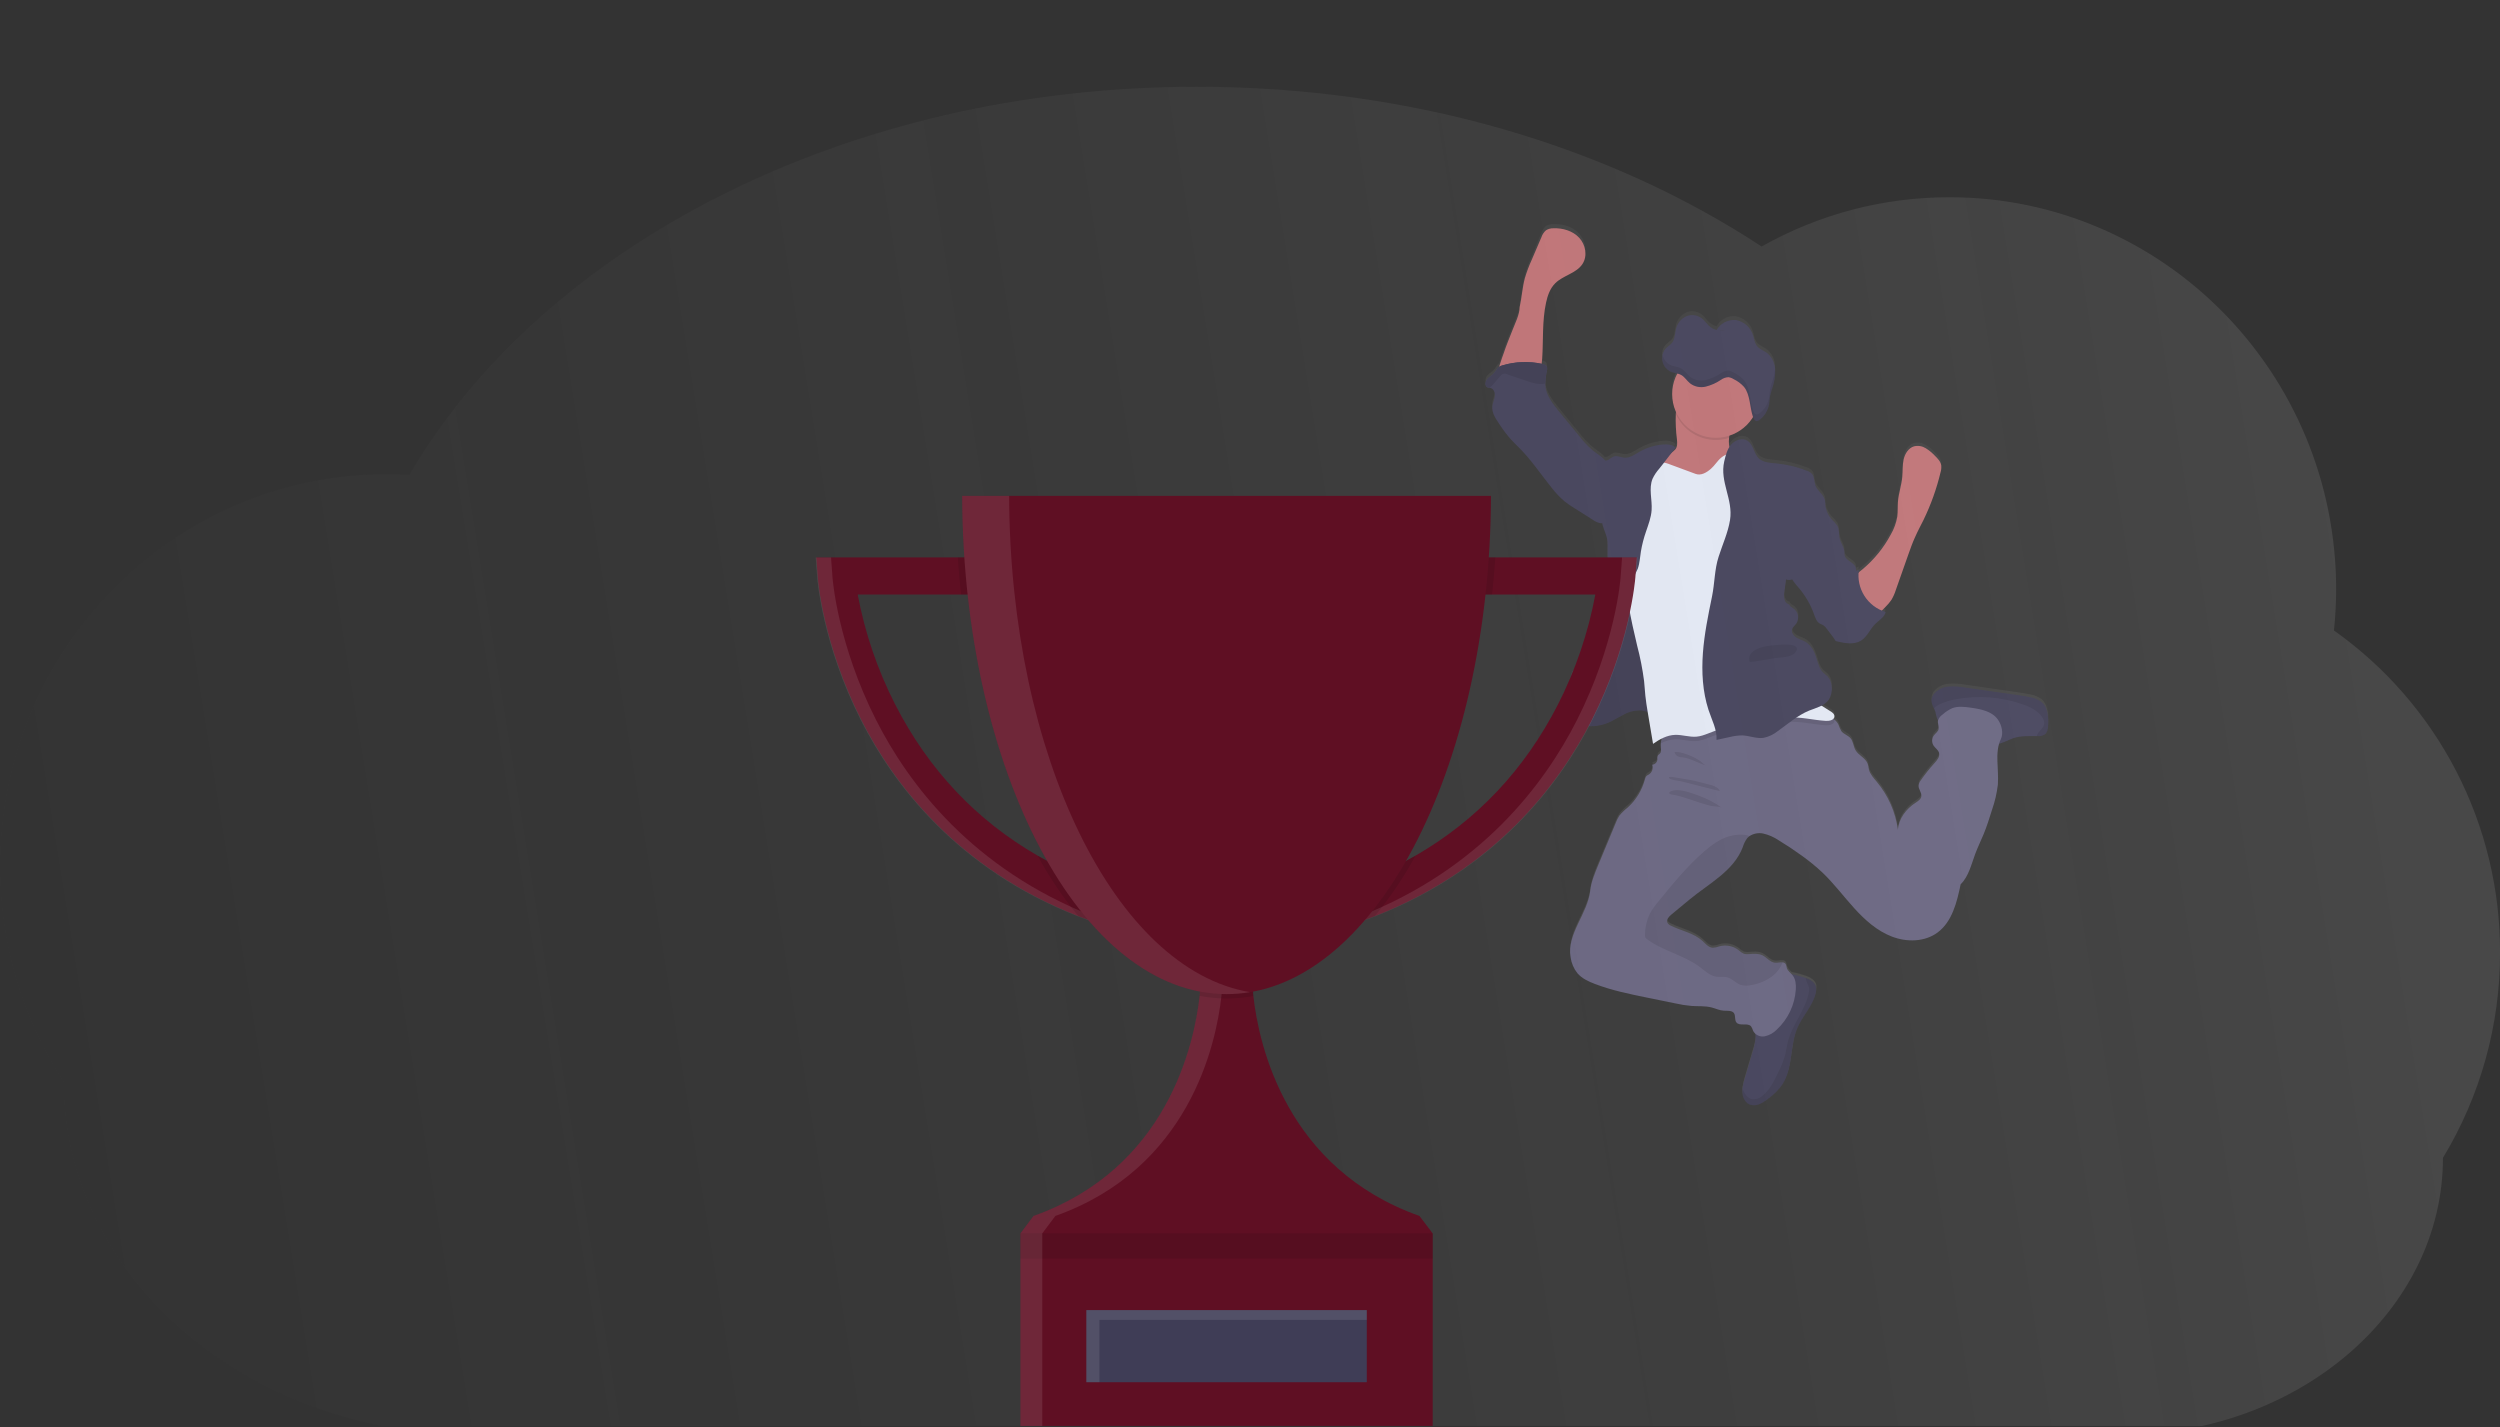 <svg width="1144" height="653" viewBox="0 0 1144 653" fill="none" xmlns="http://www.w3.org/2000/svg">
<rect x="0" y="0" width="1144" height="653" fill="#333333" stroke="none"/>
<g id="achievement" clip-path="url(#clip0)">
<g id="second-person">
<path id="Vector" d="M934.28 319.95C932.85 318.852 931.176 318.118 929.4 317.81C927.53 317.38 925.62 317.11 923.72 316.81L899.1 313.26C896.615 312.799 894.08 312.664 891.56 312.86C890.296 312.964 889.065 313.318 887.939 313.901C886.812 314.485 885.814 315.287 885 316.26C884.266 317.165 883.864 318.295 883.86 319.46C883.997 320.633 884.379 321.764 884.98 322.78C885.218 323.255 885.422 323.746 885.59 324.25C885.826 325.381 886.119 326.499 886.47 327.6C886.579 327.838 886.72 328.06 886.89 328.26C886.894 328.317 886.894 328.373 886.89 328.43C886.62 329.81 887.49 331.25 887.1 332.58C886.76 333.72 885.65 334.41 884.95 335.36C884.483 336.034 884.225 336.83 884.207 337.65C884.189 338.47 884.413 339.276 884.85 339.97C885.6 341.13 886.96 341.92 887.35 343.25C887.86 345 886.48 346.69 885.25 348.04C882.987 350.525 880.896 353.161 878.99 355.93C878.454 356.611 878.109 357.422 877.99 358.28C877.88 360.02 879.55 361.55 879.26 363.28C879.03 364.64 877.7 365.47 876.55 366.28C872.3 369.08 868.89 373.58 868.55 378.67C867.459 370.572 864.103 362.946 858.87 356.67C857.44 354.95 855.87 353.22 855.28 351.04C855.06 350.17 855.02 349.24 854.72 348.4C853.72 345.75 850.54 344.61 849.15 342.17C848.15 340.45 848.15 338.24 846.91 336.73C845.67 335.22 843.72 334.88 842.65 333.42C842.116 332.431 841.661 331.401 841.29 330.34C840.841 329.475 840.21 328.717 839.44 328.12C839.293 328.002 839.139 327.892 838.98 327.79C839.146 327.641 839.279 327.46 839.37 327.256C839.462 327.053 839.509 326.833 839.51 326.61C839.51 325.44 838.35 324.67 837.34 324.09C836.04 323.35 834.77 322.55 833.53 321.72C834.882 321.09 836.055 320.131 836.94 318.93C838.05 317.139 838.509 315.02 838.24 312.93C838.172 311.243 837.542 309.628 836.45 308.34C835.82 307.67 835.03 307.19 834.37 306.56C832.66 304.89 832.08 302.42 831.37 300.14C830.43 297.14 828.96 293.99 826.22 292.4C824.9 291.63 823.36 291.27 822.07 290.46C820.78 289.65 819.7 288.12 820.15 286.65C820.45 285.65 821.38 284.96 822.01 284.11C822.762 283.011 823.051 281.66 822.813 280.349C822.575 279.039 821.83 277.875 820.74 277.11C820 276.64 819.09 276.23 818.94 275.37C818.361 275.22 817.836 274.909 817.426 274.474C817.016 274.039 816.736 273.497 816.62 272.91C816.395 271.734 816.395 270.526 816.62 269.35C816.88 267.49 817.137 265.637 817.39 263.79C817.831 263.973 818.303 264.068 818.78 264.068C819.257 264.068 819.729 263.973 820.17 263.79C821.035 265.194 822.04 266.508 823.17 267.71C826.215 271.306 828.586 275.422 830.17 279.86C830.74 281.46 831.32 283.25 832.8 284.1C833.31 284.39 833.89 284.54 834.39 284.85C835.007 285.28 835.536 285.823 835.95 286.45C837.15 288.04 838.35 289.62 839.54 291.21L839.6 291.45C839.632 291.591 839.686 291.726 839.76 291.85C839.981 292.099 840.288 292.256 840.62 292.29C844.3 293.14 848.43 293.92 851.62 291.91C854.5 290.11 855.76 286.55 858.2 284.17C859.93 282.48 862.38 281.17 862.87 278.79C862.286 278.61 861.712 278.4 861.15 278.16C861.65 277.66 862.15 277.08 862.83 276.42C863.818 275.453 864.709 274.391 865.49 273.25C866.334 271.842 867.006 270.338 867.49 268.77C869.417 263.277 871.35 257.78 873.29 252.28C874.21 249.68 875.13 247.06 876.29 244.53C877.49 241.79 878.91 239.16 880.22 236.47C883.601 229.474 886.21 222.131 888 214.57C888.317 213.538 888.423 212.453 888.31 211.38C888.03 209.65 886.72 208.29 885.47 207.06C884.213 205.699 882.781 204.512 881.21 203.53C880.421 203.04 879.543 202.711 878.626 202.563C877.71 202.416 876.773 202.452 875.87 202.67C873.31 203.42 871.7 206.04 871.11 208.67C870.52 211.3 870.74 214.01 870.49 216.67C870.13 220.52 868.81 224.24 868.49 228.1C868.32 230.33 868.49 232.59 868.22 234.82C867.728 237.738 866.712 240.544 865.22 243.1C861.977 249.197 857.587 254.609 852.29 259.04C851.68 259.55 851.05 260.04 850.45 260.59C850.45 260.16 850.52 259.72 850.58 259.29C850.145 259.403 849.72 259.554 849.31 259.74C849.36 259.235 849.309 258.725 849.16 258.24C848.36 255.85 844.8 255.24 844.16 252.81C844.053 252.209 843.997 251.6 843.99 250.99C843.78 248.86 842.33 247.06 841.83 244.99C841.37 243.08 841.72 240.99 840.83 239.22C840.072 238.113 839.178 237.105 838.17 236.22C836.968 234.848 836.102 233.215 835.64 231.45C835.51 230.96 835.39 230.45 835.25 229.96C835.402 228.85 835.278 227.72 834.89 226.67C833.98 224.41 831.63 222.96 830.78 220.67C830.12 218.89 830.41 216.67 829.16 215.29C828.496 214.631 827.683 214.14 826.79 213.86C822.213 212.078 817.41 210.943 812.52 210.49C809.78 210.24 806.76 210.1 804.8 208.17C802.51 205.93 802.4 201.9 799.72 200.17C797.36 198.64 794.02 199.77 792.19 201.92C791.915 202.236 791.661 202.57 791.43 202.92C791.096 201.58 791.025 200.187 791.22 198.82C791.22 198.48 791.29 198.13 791.32 197.82C795.835 196.345 799.678 193.31 802.16 189.26C802.16 189.26 802.16 189.26 802.16 189.32L802.28 189.63C802.57 190.36 803.03 191.06 803.71 191.14C804.162 191.135 804.599 190.976 804.95 190.69C805.553 190.271 806.11 189.788 806.61 189.25C806.863 188.97 807.103 188.68 807.33 188.38C807.791 187.756 808.186 187.085 808.51 186.38C809.007 185.319 809.344 184.19 809.51 183.03C809.69 181.87 809.71 180.68 809.91 179.52C810.097 178.622 810.341 177.737 810.64 176.87C810.74 176.58 810.84 176.29 810.93 176C811.02 175.71 811.15 175.32 811.25 175C811.876 172.943 812.212 170.81 812.25 168.66C812.25 168.3 812.25 167.94 812.25 167.58C812.214 166.177 811.898 164.796 811.321 163.516C810.744 162.237 809.917 161.086 808.89 160.13C807.17 158.72 804.89 158.13 803.63 156.22C802.81 154.94 802.63 153.29 802.15 151.79C801.631 149.995 800.62 148.381 799.231 147.131C797.841 145.882 796.13 145.046 794.29 144.72C792.075 144.477 789.85 145.089 788.07 146.43L787.93 146.54C786.938 147.297 786.097 148.233 785.45 149.3C784.129 148.936 782.919 148.249 781.93 147.3C780.93 146.37 780.16 145.2 779.15 144.3C778.206 143.436 777.048 142.84 775.795 142.577C774.543 142.313 773.242 142.39 772.03 142.8C770.781 143.3 769.669 144.089 768.784 145.103C767.899 146.116 767.267 147.325 766.94 148.63C766.39 150.69 766.49 153.06 765.34 154.78C764.45 156.12 762.99 156.78 761.97 158C761.336 158.773 760.904 159.69 760.71 160.67C760.589 161.218 760.532 161.779 760.54 162.34C760.54 162.59 760.54 162.84 760.6 163.08C760.6 163.08 760.6 163.16 760.6 163.2C760.635 163.474 760.692 163.745 760.77 164.01C761.054 165.024 761.564 165.96 762.26 166.75C762.92 167.506 763.744 168.101 764.67 168.49C765.049 168.637 765.436 168.761 765.83 168.86L767.02 169.13L767.44 169.23C766.004 171.926 765.207 174.917 765.11 177.97C765.012 181.023 765.618 184.058 766.88 186.84C766.88 187.12 766.81 187.4 766.78 187.68C766.617 191.618 766.791 195.562 767.3 199.47C767.44 201.02 767.52 202.73 766.57 203.96C766.137 204.444 765.651 204.877 765.12 205.25C765.66 204.55 766.21 203.86 766.77 203.17C765.36 201.75 763.13 201.57 761.13 201.71C757.259 201.999 753.502 203.147 750.13 205.07C747.89 206.36 745.59 208.07 743.03 207.77C741.52 207.6 740.03 206.77 738.56 207.17C737.734 207.508 736.962 207.966 736.27 208.53C735.723 208.922 735.063 209.126 734.39 209.11C732.82 207.18 730.39 205.87 728.51 204.3C726.37 202.395 724.412 200.296 722.66 198.03C719.42 194.12 716.19 190.2 713.01 186.25C710.33 182.93 707.58 179.34 707.11 175.09C707.062 174.668 707.039 174.244 707.04 173.82C707.105 171.801 707.36 169.792 707.8 167.82C707.919 167.344 707.919 166.846 707.8 166.37C707.5 165.37 706.35 165 705.36 164.78C705.49 164.01 705.58 163.22 705.63 162.47C706.19 153.87 705.58 145.13 707.4 136.71C708.09 133.47 709.22 130.19 711.55 127.84C715.2 124.15 721.31 123.26 724.11 118.89C726.45 115.25 725.52 110.1 722.58 106.89C719.64 103.68 715.11 102.37 710.8 102.53C709.591 102.489 708.396 102.809 707.37 103.45C706.411 104.302 705.693 105.392 705.29 106.61L701 117.04C699.756 119.755 698.707 122.556 697.86 125.42C696.66 129.8 696.39 134.42 695.44 138.84C695.44 142.24 693.25 146.48 692.05 149.61C690.71 153.13 689.26 156.61 688.05 160.2C687.75 161.1 686.7 163.77 686.05 166.2C685.804 166.343 685.576 166.514 685.37 166.71C684.848 167.379 684.373 168.084 683.95 168.82C683.04 170.02 681.56 170.66 680.56 171.82C679.56 172.98 679.35 175.11 680.74 175.69C681.022 175.785 681.314 175.849 681.61 175.88C681.792 175.895 681.973 175.925 682.15 175.97C683.65 176.39 684.24 178.28 684.02 179.84C683.8 181.4 683.02 182.84 682.89 184.4C682.62 187.16 684.24 189.73 685.8 192.05C687.415 194.565 689.199 196.967 691.14 199.24C692.55 200.82 694.14 202.24 695.56 203.76C700.97 209.32 705.27 215.82 710.13 221.86C711.878 224.14 713.866 226.225 716.06 228.08C717.492 229.201 718.992 230.232 720.55 231.17L728.91 236.47C729.858 237.165 730.931 237.671 732.07 237.96C732.442 238.01 732.818 238.01 733.19 237.96C733.24 238.21 733.28 238.45 733.34 238.7C733.99 241.32 735.42 243.7 735.58 246.37C735.74 249.04 735.5 251.77 735.69 254.47C735.87 256.96 736.42 259.47 736.56 261.92C736.84 266.64 735.68 271.3 734.56 275.92C732.87 282.68 731.85 289.58 728.56 295.71C727.64 297.4 726.56 299.12 726.56 301.05C726.56 301.28 726.56 301.52 726.62 301.75L725.12 302.6C724.68 302.85 724.24 303.1 723.84 303.36C721.94 304.6 719.91 305.97 719.13 308.11C718.5 309.84 718.79 311.82 718.03 313.5C717.994 313.575 717.954 313.649 717.91 313.72C717.11 315.28 715.52 316.44 715.16 318.15C714.89 319.46 715.41 320.85 715.16 322.15C715.16 322.15 715.16 322.15 715.16 322.2C714.932 322.853 714.752 323.521 714.62 324.2C714.609 324.422 714.629 324.644 714.68 324.86C714.871 325.618 715.29 326.298 715.88 326.81C716.24 327.156 716.632 327.467 717.05 327.74C717.477 328.02 717.917 328.28 718.37 328.52L718.63 328.66C719.01 328.86 719.39 329.05 719.78 329.23L720.04 329.34C720.49 329.54 720.95 329.72 721.41 329.88L721.73 329.98C722.09 330.1 722.46 330.21 722.83 330.3L723.08 330.38L723.31 330.43L724.31 330.64L724.68 330.71C725.12 330.783 725.57 330.843 726.03 330.89H726.43C726.77 330.89 727.1 330.94 727.43 330.95H727.9C728.25 330.95 728.59 330.95 728.9 330.95H729.26C729.73 330.95 730.2 330.88 730.67 330.82H730.82C731.24 330.76 731.66 330.69 732.08 330.6L732.4 330.53C732.79 330.44 733.18 330.35 733.57 330.23L733.78 330.17C734.25 330.03 734.72 329.88 735.18 329.7C736.772 329.046 738.316 328.281 739.8 327.41C740.8 326.86 741.8 326.3 742.8 325.79C743.542 325.416 744.303 325.082 745.08 324.79C746.971 323.982 749.029 323.639 751.08 323.79C752.092 323.928 753.094 324.132 754.08 324.4C754.08 324.51 754.08 324.62 754.08 324.73C754.893 329.53 755.697 334.33 756.49 339.13C757.799 338.188 759.184 337.355 760.63 336.64C760.36 337.365 760.181 338.121 760.1 338.89C760.04 339.485 760.04 340.085 760.1 340.68C760.19 341.63 760.39 342.68 759.82 343.43C759.47 343.89 758.82 344.15 758.63 344.67C758.491 345.202 758.457 345.755 758.53 346.3C758.489 346.922 758.226 347.508 757.789 347.952C757.353 348.396 756.771 348.669 756.15 348.72C756.436 349.525 756.443 350.403 756.169 351.212C755.895 352.021 755.356 352.715 754.64 353.18C754.222 353.381 753.832 353.637 753.48 353.94C753.138 354.382 752.908 354.9 752.81 355.45C751.488 360.402 748.77 364.87 744.98 368.32C743.558 369.437 742.26 370.705 741.11 372.1C740.399 373.181 739.812 374.338 739.36 375.55C736.693 382.07 733.987 388.593 731.24 395.12C729.72 398.77 728.24 402.48 727.76 406.41C726.56 417.19 716.96 426.33 718.76 437.03C719.124 439.703 720.202 442.228 721.88 444.34C723.88 446.75 726.88 448.13 729.88 449.25C737.59 452.25 745.72 453.89 753.82 455.54L766.54 458.15C769.036 458.724 771.569 459.125 774.12 459.35C777.19 459.56 780.34 459.27 783.33 460.05C785.18 460.53 786.95 461.42 788.86 461.52C790.5 461.61 792.52 461.26 793.49 462.6C794.46 463.94 793.71 465.71 794.63 466.9C796.11 468.79 799.72 466.9 801.33 468.68C801.77 469.364 802.107 470.108 802.33 470.89C802.575 471.373 802.915 471.802 803.33 472.15C803.428 472.714 803.468 473.287 803.45 473.86C803.241 476.182 802.758 478.472 802.01 480.68C800.81 484.74 799.613 488.803 798.42 492.87C797.964 494.306 797.63 495.778 797.42 497.27C797.345 497.995 797.345 498.725 797.42 499.45C797.63 501.66 798.9 503.94 801.01 504.66C802.647 505.093 804.388 504.878 805.87 504.06C807.301 503.313 808.642 502.407 809.87 501.36C812.084 499.685 814.03 497.682 815.64 495.42C820.64 487.94 819.02 477.82 822.53 469.55C824.86 464.03 829.4 459.55 830.91 453.73C831.263 452.623 831.305 451.439 831.03 450.31C830.4 448.31 828.27 447.17 826.28 446.45H826.19C824.555 445.868 822.885 445.39 821.19 445.02C820.77 444.93 820.34 444.86 819.91 444.79C818.958 444.016 818.202 443.03 817.7 441.91C817.622 441.315 817.463 440.733 817.23 440.18C817.071 439.942 816.857 439.745 816.607 439.606C816.356 439.466 816.076 439.389 815.79 439.38C814.79 439.28 813.45 439.64 812.36 439.56C810.13 439.4 808.65 437.21 806.65 436.2C804.65 435.19 802.48 435.44 800.35 435.59C799.588 435.694 798.813 435.647 798.07 435.45C797.182 435.041 796.37 434.483 795.67 433.8C794.439 432.842 793.003 432.184 791.474 431.877C789.945 431.569 788.365 431.622 786.86 432.03C785.903 432.416 784.89 432.646 783.86 432.71C781.91 432.6 780.53 430.86 779.09 429.54C775.15 425.93 769.54 424.98 764.76 422.61C764.028 422.338 763.418 421.813 763.04 421.13C762.49 419.77 763.73 418.41 764.85 417.48L773.07 410.65C782.07 403.17 793.32 397.54 797.5 386.57C797.936 385.099 798.612 383.711 799.5 382.46C799.824 382.078 800.197 381.742 800.61 381.46C802.428 380.282 804.632 379.852 806.76 380.26C809.353 380.84 811.811 381.913 814 383.42C817.58 385.587 821.063 387.92 824.45 390.42C827.805 392.817 830.995 395.437 834 398.26C839.25 403.26 843.62 409.19 848.51 414.58C853.4 419.97 858.99 425 865.78 427.58C872.57 430.16 880.78 430.05 886.61 425.72C893.34 420.72 895.5 411.78 897.2 403.58C900.95 399.96 902.08 394.45 903.91 389.58C905.06 386.49 906.53 383.58 907.77 380.5C909.25 376.88 910.41 373.14 911.57 369.41C912.885 365.664 913.777 361.784 914.23 357.84C914.71 351.61 913.04 344.98 914.79 339.13C917.1 338.62 919.2 337.32 921.47 336.56C924.85 335.45 928.47 335.63 932.05 335.65H932.28C933.514 335.781 934.755 335.489 935.8 334.82C937 333.82 937.19 332.11 937.25 330.56C937.39 326.73 937.15 322.43 934.28 319.95ZM789.39 149.37C788.563 149.575 787.707 149.635 786.86 149.55L789.39 149.37Z" fill="url(#paint0_linear)"/>
<path id="Vector_2" d="M793.33 212.63C792.119 213.658 790.7 214.412 789.17 214.84L782.08 217.38C778.23 218.76 774.21 220.15 770.15 219.65C767.88 219.37 758.15 217.94 756.68 216.17C754.44 213.43 762.29 209.4 764.97 207.09C765.577 206.653 766.14 206.158 766.65 205.61C767.65 204.39 767.52 202.68 767.38 201.14C766.871 197.239 766.697 193.301 766.86 189.37C766.938 188.433 767.071 187.501 767.26 186.58C768.26 181.98 772.54 183.66 775.92 184.88C779.989 186.202 783.923 187.906 787.67 189.97C788.811 190.558 789.803 191.4 790.57 192.43C792.05 194.67 791.46 197.61 791.22 200.43C791.01 202.62 791.02 204.72 792.39 206.31C793.079 206.918 793.712 207.587 794.28 208.31C794.6 209.038 794.681 209.848 794.51 210.625C794.339 211.402 793.926 212.104 793.33 212.63Z" fill="#BE6F72"/>
<path id="Vector_3" d="M695.39 140.56C696.39 136.13 696.61 131.56 697.81 127.17C698.657 124.316 699.706 121.525 700.95 118.82L705.36 108.53C705.763 107.315 706.481 106.228 707.44 105.38C708.468 104.743 709.661 104.423 710.87 104.46C715.18 104.3 719.71 105.64 722.65 108.81C725.59 111.98 726.52 117.11 724.18 120.74C721.38 125.11 715.27 125.99 711.62 129.67C709.29 132.02 708.16 135.29 707.47 138.52C705.65 146.92 706.26 155.63 705.7 164.21C705.52 166.88 705 169.93 702.7 171.31C701.31 171.991 699.764 172.291 698.22 172.18L691.66 172.29C690.56 172.29 686.57 172.98 685.84 172.15C684.56 170.7 687.48 163.48 688.01 161.87C689.19 158.3 690.64 154.82 692.01 151.31C693.2 148.18 695.39 143.95 695.39 140.56Z" fill="#BE6F72"/>
<path id="Vector_4" d="M830.84 454.72C829.33 460.5 824.79 465 822.46 470.51C818.95 478.76 820.53 488.85 815.57 496.31C813.961 498.576 812.015 500.582 809.8 502.26C808.572 503.304 807.23 504.207 805.8 504.95C804.318 505.768 802.577 505.983 800.94 505.55C798.83 504.83 797.56 502.55 797.35 500.35C797.275 499.629 797.275 498.901 797.35 498.18C797.56 496.691 797.894 495.223 798.35 493.79C799.55 489.743 800.747 485.69 801.94 481.63C802.687 479.428 803.17 477.146 803.38 474.83C803.51 472.31 801.91 469.03 802.59 466.68C802.9 465.62 804.06 464.68 804.59 463.79C805.342 462.509 805.921 461.134 806.31 459.7C807.13 456.91 807.69 453.93 809.41 451.58C810.532 450.186 811.845 448.958 813.31 447.93C814.391 446.982 815.658 446.27 817.03 445.84C818.361 445.606 819.727 445.671 821.03 446.03C822.726 446.392 824.397 446.867 826.03 447.45H826.12C828.12 448.17 830.24 449.28 830.87 451.3C831.176 452.421 831.166 453.605 830.84 454.72Z" fill="#3F3D56"/>
<path id="Vector_5" d="M937.24 331.78C937.18 333.33 936.99 335.06 935.79 336.03C934.745 336.699 933.504 336.991 932.27 336.86H932C928.43 336.86 924.8 336.66 921.42 337.77C918.85 338.62 916.49 340.18 913.81 340.49C910.12 340.91 906.65 338.89 903.38 337.13C900.301 335.471 897.14 333.969 893.91 332.63C891.79 331.76 887.46 331.2 886.44 328.88C886.091 327.782 885.797 326.667 885.56 325.54C885.392 325.036 885.188 324.545 884.95 324.07C884.35 323.057 883.969 321.929 883.83 320.76C883.834 319.595 884.236 318.465 884.97 317.56C885.786 316.594 886.784 315.799 887.909 315.221C889.033 314.643 890.26 314.292 891.52 314.19C894.04 313.994 896.575 314.129 899.06 314.59L923.68 318.13C925.58 318.4 927.49 318.67 929.36 319.13C931.136 319.438 932.81 320.172 934.24 321.27C937.15 323.71 937.39 328 937.24 331.78Z" fill="#3F3D56"/>
<path id="Vector_6" d="M915.6 338.18C912.6 344.51 914.76 352 914.22 359C913.767 362.934 912.874 366.805 911.56 370.54C910.4 374.26 909.24 377.99 907.76 381.6C906.52 384.6 905.05 387.6 903.9 390.66C902.07 395.54 900.9 401.03 897.19 404.66C895.49 412.84 893.33 421.78 886.6 426.74C880.75 431.06 872.6 431.21 865.77 428.6C858.94 425.99 853.39 420.99 848.5 415.6C843.61 410.21 839.24 404.34 833.99 399.32C830.981 396.496 827.784 393.88 824.42 391.49C821.033 389.03 817.55 386.717 813.97 384.55C811.778 383.05 809.321 381.981 806.73 381.4C804.602 380.992 802.398 381.422 800.58 382.6C800.167 382.882 799.793 383.218 799.47 383.6C798.58 384.846 797.904 386.232 797.47 387.7C793.27 398.64 782 404.26 773 411.72L764.78 418.53C763.66 419.46 762.42 420.82 762.97 422.17C763.348 422.853 763.958 423.378 764.69 423.65C769.47 426.01 775.08 426.96 779.02 430.56C780.46 431.88 781.84 433.62 783.79 433.72C784.819 433.66 785.833 433.433 786.79 433.05C788.295 432.643 789.873 432.59 791.402 432.895C792.93 433.201 794.367 433.856 795.6 434.81C796.3 435.493 797.112 436.051 798 436.46C798.743 436.657 799.518 436.704 800.28 436.6C802.41 436.45 804.67 436.26 806.58 437.21C808.49 438.16 810.06 440.4 812.29 440.56C813.38 440.64 814.68 440.28 815.72 440.38C816.006 440.389 816.286 440.466 816.537 440.606C816.787 440.745 817.001 440.942 817.16 441.18C817.393 441.73 817.551 442.308 817.63 442.9C818.04 444.31 819.42 445.17 820.32 446.33C821.7 448.11 821.9 450.53 821.76 452.78C821.307 459.815 818.172 466.409 813 471.2C811.532 472.701 809.659 473.743 807.61 474.2C806.584 474.415 805.516 474.301 804.558 473.876C803.6 473.451 802.799 472.735 802.27 471.83C802.047 471.051 801.71 470.31 801.27 469.63C799.66 467.86 796.05 469.74 794.57 467.85C793.65 466.67 794.31 464.78 793.43 463.56C792.55 462.34 790.43 462.56 788.8 462.49C786.89 462.39 785.12 461.49 783.27 461.02C780.27 460.24 777.13 460.53 774.06 460.32C771.509 460.095 768.976 459.694 766.48 459.12L753.76 456.52C745.66 454.87 737.53 453.2 729.82 450.25C726.87 449.13 723.9 447.75 721.82 445.35C720.143 443.241 719.065 440.719 718.7 438.05C716.89 427.38 726.49 418.26 727.7 407.51C728.13 403.59 729.7 399.89 731.18 396.25C733.893 389.743 736.6 383.233 739.3 376.72C739.737 375.507 740.307 374.347 741 373.26C742.151 371.868 743.448 370.604 744.87 369.49C748.659 366.051 751.378 361.593 752.7 356.65C752.798 356.1 753.028 355.582 753.37 355.14C753.724 354.843 754.114 354.591 754.53 354.39C755.244 353.925 755.781 353.233 756.055 352.426C756.329 351.619 756.324 350.744 756.04 349.94C756.661 349.889 757.243 349.616 757.679 349.172C758.116 348.728 758.379 348.142 758.42 347.52C758.347 346.979 758.381 346.428 758.52 345.9C758.76 345.38 759.36 345.12 759.71 344.66C760.28 343.91 760.08 342.86 759.99 341.92C759.93 341.325 759.93 340.725 759.99 340.13C760.209 338.013 761.156 336.037 762.67 334.54C765.06 332.19 768.46 332.8 771.76 332.24C775.052 331.53 778.267 330.501 781.36 329.17C790.037 325.751 799.173 323.638 808.47 322.9C817.813 322.165 827.197 323.66 835.85 327.26C837.109 327.77 838.296 328.442 839.38 329.26C840.15 329.854 840.781 330.608 841.23 331.47C841.599 332.529 842.054 333.555 842.59 334.54C843.66 336 845.68 336.47 846.85 337.85C848.02 339.23 848.12 341.56 849.09 343.27C850.48 345.71 853.7 346.84 854.66 349.49C854.96 350.33 855 351.25 855.22 352.12C855.76 354.3 857.38 356.02 858.81 357.74C864.052 364.01 867.409 371.639 868.49 379.74C868.81 374.67 872.22 370.18 876.49 367.38C877.64 366.63 878.97 365.8 879.2 364.44C879.49 362.72 877.82 361.19 877.93 359.44C878.051 358.586 878.396 357.778 878.93 357.1C880.836 354.338 882.927 351.708 885.19 349.23C886.42 347.88 887.8 346.23 887.29 344.45C886.9 343.12 885.54 342.34 884.79 341.18C884.352 340.488 884.128 339.683 884.146 338.865C884.164 338.047 884.423 337.252 884.89 336.58C885.59 335.63 886.7 334.94 887.04 333.81C887.43 332.48 886.56 331.04 886.83 329.67C887.195 328.573 887.922 327.632 888.89 327C890.217 325.792 891.725 324.8 893.36 324.06C896 323.06 898.94 323.43 901.74 323.82C906.42 324.47 911.67 325.47 914.31 329.39C916 331.84 916.86 335.56 915.6 338.18Z" fill="#65617D"/>
<path id="Vector_7" opacity="0.1" d="M937.24 331.78C937.18 333.33 936.99 335.06 935.79 336.03C934.745 336.699 933.504 336.991 932.27 336.86H932C932.41 334.78 934.94 333.59 935.38 331.48C935.455 330.832 935.396 330.175 935.207 329.551C935.018 328.926 934.702 328.347 934.28 327.85C932.14 324.96 928.7 323.36 925.28 322.19C915.618 318.877 905.267 318.103 895.22 319.94C892.488 320.385 889.83 321.203 887.32 322.37C886.488 322.89 885.687 323.458 884.92 324.07C884.32 323.057 883.939 321.929 883.8 320.76C883.804 319.595 884.206 318.465 884.94 317.56C885.756 316.594 886.754 315.799 887.879 315.221C889.003 314.643 890.23 314.292 891.49 314.19C894.01 313.994 896.545 314.129 899.03 314.59L923.65 318.13C925.55 318.4 927.46 318.67 929.33 319.13C931.106 319.438 932.78 320.172 934.21 321.27C937.15 323.71 937.39 328 937.24 331.78Z" fill="black"/>
<path id="Vector_8" opacity="0.1" d="M830.84 454.72C829.33 460.5 824.79 465 822.46 470.51C818.95 478.76 820.53 488.85 815.57 496.31C813.961 498.576 812.015 500.582 809.8 502.26C808.572 503.304 807.23 504.207 805.8 504.95C804.318 505.768 802.577 505.983 800.94 505.55C798.83 504.83 797.56 502.55 797.35 500.35C797.275 499.629 797.275 498.901 797.35 498.18L797.41 498.34C798.28 500.44 799.7 502.64 801.94 503.01C802.781 503.071 803.625 502.957 804.42 502.677C805.215 502.396 805.943 501.955 806.56 501.38C809.86 498.73 811.78 494.78 813.61 490.97C815.042 488.223 816.175 485.329 816.99 482.34C817.39 480.64 817.58 478.9 817.99 477.2C819.89 468.94 826.36 462.2 827.79 453.83C827.906 453.254 827.933 452.664 827.87 452.08C827.681 451.318 827.392 450.585 827.01 449.9C826.662 449.126 826.407 448.314 826.25 447.48C828.25 448.2 830.37 449.31 831 451.33C831.258 452.453 831.203 453.626 830.84 454.72Z" fill="black"/>
<path id="Vector_9" opacity="0.1" d="M815.74 440.38C814.814 442.8 813.257 444.927 811.23 446.54C808.383 448.709 805.05 450.151 801.52 450.74C799.877 451.159 798.153 451.138 796.52 450.68C794.3 449.91 792.7 447.83 790.43 447.23C788.81 446.79 787.07 447.18 785.43 446.94C782.48 446.53 780.19 444.28 777.81 442.48C770.52 437 760.95 435.23 753.66 429.75C753.335 429.551 753.067 429.272 752.88 428.94C752.74 428.581 752.689 428.193 752.73 427.81C752.757 424.486 753.504 421.207 754.92 418.2C756.08 416.102 757.461 414.134 759.04 412.33C765.57 404.33 772.13 396.27 779.95 389.52C783.23 386.69 786.81 384.05 790.95 382.77C793.25 382.06 797.79 381.39 800.59 382.59C800.177 382.872 799.803 383.208 799.48 383.59C798.59 384.836 797.914 386.222 797.48 387.69C793.27 398.64 782 404.26 773 411.72L764.78 418.53C763.66 419.46 762.42 420.82 762.97 422.17C763.348 422.853 763.958 423.378 764.69 423.65C769.47 426.01 775.08 426.96 779.02 430.56C780.46 431.88 781.84 433.62 783.79 433.72C784.82 433.66 785.833 433.433 786.79 433.05C788.295 432.643 789.873 432.59 791.402 432.895C792.93 433.201 794.367 433.856 795.6 434.81C796.3 435.493 797.112 436.051 798 436.46C798.743 436.657 799.518 436.704 800.28 436.6C802.41 436.45 804.67 436.26 806.58 437.21C808.49 438.16 810.06 440.4 812.29 440.56C813.4 440.64 814.7 440.26 815.74 440.38Z" fill="black"/>
<path id="Vector_10" d="M723.77 304.66C721.87 305.88 719.85 307.26 719.07 309.38C718.43 311.11 718.73 313.09 717.96 314.77C717.19 316.45 715.46 317.62 715.08 319.42C714.81 320.73 715.34 322.11 715.08 323.42C714.854 324.101 714.67 324.796 714.53 325.5C714.43 326.99 715.71 328.2 716.96 329.03C719.621 330.761 722.651 331.844 725.807 332.191C728.963 332.538 732.156 332.141 735.13 331.03C737.8 330.03 740.21 328.4 742.77 327.12C745.267 325.682 748.122 324.988 751 325.12C752.65 325.3 754.23 325.9 755.88 326.12C756.695 326.281 757.537 326.241 758.333 326.004C759.129 325.768 759.856 325.34 760.45 324.76C760.96 324.057 761.302 323.246 761.45 322.39C762.84 316.9 762.21 311.08 760.89 305.56C759.57 300.04 757.57 294.73 756.16 289.24C755.16 285.17 754.39 281 752.72 277.15C751.05 273.3 748.24 269.72 744.31 268.25C744 268.098 743.649 268.052 743.31 268.12C743.058 268.225 742.835 268.39 742.66 268.6C739.551 271.894 737.209 275.835 735.8 280.14C734.23 284.93 733.8 290.01 732.36 294.82C731.74 296.82 730.94 299.5 729.36 301.03C727.78 302.56 725.56 303.51 723.77 304.66Z" fill="#3F3D56"/>
<path id="Vector_11" opacity="0.1" d="M761.48 322.36C761.312 323.219 760.953 324.029 760.43 324.73C759.837 325.312 759.11 325.74 758.313 325.975C757.517 326.211 756.674 326.247 755.86 326.08C754.22 325.88 752.64 325.27 750.99 325.08C748.112 324.947 745.256 325.641 742.76 327.08C740.2 328.36 737.76 329.95 735.11 330.98C731.233 332.45 726.998 332.691 722.98 331.67C720.846 331.134 718.817 330.241 716.98 329.03C715.72 328.21 714.45 327.03 714.55 325.5C714.69 324.799 714.874 324.108 715.1 323.43C715.36 322.12 714.84 320.74 715.1 319.43C715.48 317.63 717.22 316.43 717.98 314.77C718.74 313.11 718.45 311.12 719.08 309.39C719.86 307.26 721.89 305.89 723.79 304.66C725.69 303.43 727.95 302.49 729.47 301C729.666 300.768 729.844 300.521 730 300.26C731.096 298.569 731.901 296.707 732.38 294.75C733.85 289.93 734.25 284.86 735.81 280.06C737.225 275.759 739.571 271.822 742.68 268.53C742.846 268.315 743.067 268.15 743.32 268.05C743.658 267.981 744.008 268.023 744.32 268.17C748.24 269.65 751.05 273.23 752.73 277.08C754.41 280.93 755.12 285.08 756.17 289.16C757.57 294.65 759.58 299.98 760.9 305.49C762.22 311 762.87 316.86 761.48 322.36Z" fill="black"/>
<path id="Vector_12" opacity="0.1" d="M791.22 200.4C786.518 201.894 781.429 201.597 776.933 199.567C772.436 197.536 768.849 193.915 766.86 189.4C766.938 188.463 767.071 187.531 767.26 186.61C768.26 182.01 772.54 183.69 775.92 184.91C779.989 186.232 783.923 187.936 787.67 190C788.811 190.588 789.803 191.43 790.57 192.46C792.05 194.67 791.46 197.61 791.22 200.4Z" fill="black"/>
<path id="Vector_13" d="M785.18 200.34C796.226 200.34 805.18 191.386 805.18 180.34C805.18 169.294 796.226 160.34 785.18 160.34C774.134 160.34 765.18 169.294 765.18 180.34C765.18 191.386 774.134 200.34 785.18 200.34Z" fill="#BE6F72"/>
<path id="Vector_14" opacity="0.1" d="M839.45 329.8C839.45 331.46 837.2 331.99 835.53 331.9C829.53 331.55 823.66 329.9 817.72 330.4C810.21 331.08 803.31 335.23 795.78 335.61C792.88 335.76 789.93 335.33 787.07 335.86C783.37 336.55 780.07 338.8 776.3 339.12C773.03 339.4 769.8 338.17 766.53 338.3C764.244 338.436 762.015 339.071 760 340.16C760.219 338.043 761.166 336.067 762.68 334.57C765.07 332.22 768.47 332.83 771.77 332.27C775.062 331.56 778.277 330.531 781.37 329.2C790.047 325.781 799.183 323.668 808.48 322.93C817.817 322.187 827.198 323.671 835.85 327.26C837.109 327.77 838.296 328.442 839.38 329.26C839.435 329.435 839.458 329.617 839.45 329.8Z" fill="black"/>
<path id="Vector_15" d="M775.93 216.86L767.83 213.86L764.41 212.6C763.016 212.016 761.549 211.626 760.05 211.44C756.13 211.14 752.44 213.75 750.35 217.08C748.26 220.41 747.47 224.38 746.8 228.25C745.88 233.543 745.1 238.857 744.46 244.19C743.771 249.006 743.42 253.865 743.41 258.73C743.64 271.11 746.26 283.32 749.14 295.37C750.551 300.713 751.616 306.141 752.33 311.62C752.57 313.88 752.68 316.15 752.92 318.42C753.18 320.97 753.6 323.49 754.02 326.02L756.43 340.39C759.43 338.26 762.84 336.39 766.53 336.28C769.8 336.16 773.04 337.38 776.3 337.1C780.05 336.79 783.37 334.54 787.07 333.85C789.93 333.32 792.88 333.74 795.79 333.6C803.31 333.22 810.22 329.06 817.72 328.39C823.67 327.85 829.58 329.53 835.54 329.88C837.2 329.98 839.45 329.45 839.45 327.78C839.45 326.62 838.29 325.85 837.28 325.27C832.519 322.403 827.989 319.17 823.73 315.6C819.79 312.48 815.79 309.28 813.08 305.06C806.55 294.91 808.79 281.18 803.22 270.47C798.69 261.77 803.22 250.37 803.22 240.56C803.22 235.67 803.22 230.72 802.07 225.97C801.351 223.313 800.456 220.708 799.39 218.17L795.5 208.32C795.419 208.032 795.26 207.772 795.04 207.57C794.779 207.39 794.468 207.295 794.15 207.3C791.814 207.16 789.51 207.898 787.69 209.37C785.86 210.86 784.69 213 782.89 214.55C780.92 216.26 778.38 217.76 775.93 216.86Z" fill="#E3E8F4"/>
<path id="Vector_16" d="M789 211.18C789.64 208.44 790.33 205.59 792.16 203.45C793.99 201.31 797.33 200.18 799.69 201.71C802.37 203.45 802.48 207.47 804.77 209.71C806.77 211.63 809.77 211.78 812.49 212.03C817.381 212.475 822.184 213.606 826.76 215.39C827.652 215.667 828.465 216.154 829.13 216.81C830.38 218.23 830.13 220.41 830.75 222.18C831.6 224.46 833.95 225.91 834.86 228.18C835.86 230.7 834.86 233.52 834.02 236.11C832.51 240.76 831.56 245.59 830.09 250.26C828.62 254.93 826.53 259.53 823.09 263.05C821.57 264.61 819.31 266.05 817.31 265.12L816.54 270.67C816.315 271.843 816.315 273.047 816.54 274.22C816.656 274.807 816.936 275.349 817.346 275.784C817.756 276.219 818.281 276.53 818.86 276.68C819.01 277.54 819.92 277.95 820.66 278.42C821.206 278.794 821.673 279.272 822.033 279.827C822.393 280.382 822.639 281.004 822.757 281.655C822.875 282.306 822.863 282.974 822.721 283.62C822.579 284.267 822.31 284.878 821.93 285.42C821.3 286.27 820.37 286.94 820.07 287.95C819.62 289.41 820.69 290.95 821.99 291.75C823.29 292.55 824.82 292.92 826.14 293.69C828.88 295.27 830.35 298.38 831.29 301.4C831.99 303.68 832.57 306.15 834.29 307.81C834.95 308.44 835.74 308.92 836.37 309.58C837.46 310.868 838.09 312.484 838.16 314.17C838.434 316.26 837.974 318.381 836.86 320.17C834.86 323.03 831.13 323.88 827.86 325.17C822.55 327.35 818.18 331.25 813.5 334.57C811.594 336.105 809.348 337.161 806.95 337.65C803.71 338.08 800.52 336.65 797.26 336.52C795.31 336.538 793.369 336.793 791.48 337.28L785.48 338.58C785.8 333.93 783.24 329.27 781.81 324.84C779.11 316.5 778.61 307.58 779.25 298.84C779.89 290.1 781.67 281.48 783.43 272.9C784.66 266.9 784.54 260.63 786.43 254.8C788.2 249.19 790.73 243.8 791.66 237.96C793.18 228.51 786.86 220.5 789 211.18Z" fill="#3F3D56"/>
<path id="Vector_17" d="M834.49 229.67C835.042 230.686 835.43 231.783 835.64 232.92C836.102 234.682 836.969 236.311 838.17 237.68C839.176 238.567 840.069 239.575 840.83 240.68C841.75 242.42 841.4 244.54 841.83 246.44C842.33 248.51 843.78 250.31 843.99 252.44C843.996 253.05 844.053 253.659 844.16 254.26C844.81 256.68 848.37 257.26 849.16 259.68C849.69 261.25 848.78 262.96 848.95 264.61C849.074 265.12 849.105 265.649 849.04 266.17C848.814 266.759 848.417 267.268 847.9 267.63C844.59 270.792 842.299 274.869 841.32 279.34C840.356 283.787 839.85 288.32 839.81 292.87L835.9 287.7C835.486 287.073 834.957 286.53 834.34 286.1C833.84 285.8 833.26 285.65 832.75 285.35C831.27 284.51 830.69 282.73 830.12 281.13C828.537 276.701 826.165 272.595 823.12 269.01C821.53 267.14 819.68 265.26 819.33 262.83C819.225 261.714 819.286 260.588 819.51 259.49C820.51 252.94 821.58 246.23 824.77 240.42C826.26 237.7 828.19 235.24 829.62 232.48C830.58 230.65 831.93 225.89 834.49 229.67Z" fill="#3F3D56"/>
<path id="Vector_18" d="M735.84 235.96C735.858 236.802 735.644 237.632 735.22 238.36C734.838 238.803 734.34 239.131 733.782 239.308C733.224 239.484 732.628 239.502 732.06 239.36C730.921 239.074 729.849 238.572 728.9 237.88C726.113 236.12 723.327 234.357 720.54 232.59C718.984 231.652 717.485 230.624 716.05 229.51C713.857 227.658 711.869 225.576 710.12 223.3C705.26 217.3 700.96 210.79 695.55 205.3C694.08 203.8 692.55 202.36 691.13 200.79C689.189 198.521 687.405 196.122 685.79 193.61C684.23 191.3 682.61 188.74 682.88 185.98C683.04 184.42 683.79 182.98 684.01 181.43C684.23 179.88 683.64 177.99 682.14 177.57C681.963 177.525 681.782 177.495 681.6 177.48C681.304 177.449 681.012 177.385 680.73 177.29C679.34 176.71 679.55 174.56 680.55 173.43C681.55 172.3 683.03 171.67 683.94 170.43C684.363 169.694 684.838 168.989 685.36 168.32C686.03 167.746 686.83 167.344 687.69 167.15C693.458 165.45 699.56 165.22 705.44 166.48C706.44 166.7 707.58 167.1 707.88 168.07C708 168.543 708 169.037 707.88 169.51C707.439 171.482 707.185 173.491 707.12 175.51C707.118 175.931 707.142 176.352 707.19 176.77C707.66 181.01 710.41 184.6 713.09 187.91C716.27 191.85 719.5 195.76 722.74 199.66C724.492 201.92 726.451 204.012 728.59 205.91C730.59 207.57 733.18 208.91 734.74 211.04C736.01 212.76 735.6 215.11 735.74 217.18C736.205 223.43 736.239 229.705 735.84 235.96Z" fill="#3F3D56"/>
<path id="Vector_19" d="M862.84 277.68C863.828 276.72 864.719 275.665 865.5 274.53C866.341 273.124 867.012 271.624 867.5 270.06L873.3 253.61C874.22 251.01 875.14 248.4 876.3 245.87C877.5 243.14 878.92 240.51 880.23 237.87C883.599 230.922 886.205 223.63 888 216.12C888.316 215.088 888.421 214.003 888.31 212.93C888.03 211.2 886.72 209.85 885.47 208.62C884.213 207.262 882.78 206.079 881.21 205.1C880.421 204.61 879.543 204.281 878.626 204.133C877.71 203.986 876.773 204.022 875.87 204.24C873.31 204.99 871.7 207.61 871.11 210.24C870.52 212.87 870.74 215.56 870.49 218.24C870.13 222.08 868.81 225.79 868.49 229.64C868.32 231.87 868.49 234.12 868.22 236.34C867.728 239.255 866.711 242.057 865.22 244.61C861.971 250.691 857.581 256.089 852.29 260.51C850.841 261.58 849.536 262.834 848.41 264.24C847.47 265.646 846.833 267.234 846.54 268.9C845.876 271.438 846.164 274.13 847.35 276.47C848.98 279.25 852.11 280.47 855.1 281.09C859.14 281.93 860.07 280.55 862.84 277.68Z" fill="#BE6F72"/>
<path id="Vector_20" d="M785.3 151.36C786.161 149.742 787.479 148.414 789.091 147.541C790.702 146.667 792.535 146.288 794.36 146.45C796.199 146.776 797.909 147.61 799.298 148.857C800.688 150.105 801.7 151.717 802.22 153.51C802.69 155 802.88 156.65 803.7 157.93C804.94 159.86 807.24 160.42 808.96 161.82C809.987 162.774 810.813 163.924 811.39 165.201C811.967 166.479 812.283 167.859 812.32 169.26C812.416 172.122 811.964 174.977 810.99 177.67C810.577 178.819 810.243 179.995 809.99 181.19C809.79 182.35 809.77 183.53 809.59 184.69C809.368 186.194 808.848 187.639 808.06 188.939C807.272 190.239 806.231 191.368 805 192.26C804.649 192.546 804.212 192.705 803.76 192.71C802.98 192.62 802.5 191.71 802.21 190.89C800.62 186.3 801 180.69 798.07 177.03C796.737 175.554 795.126 174.354 793.33 173.5C792.597 173.027 791.772 172.717 790.91 172.59C789.642 172.658 788.423 173.104 787.41 173.87C785.299 175.286 782.957 176.321 780.49 176.93C779.259 177.222 777.978 177.235 776.741 176.968C775.504 176.702 774.342 176.163 773.34 175.39C771.96 174.25 770.95 172.54 769.42 171.65C767.89 170.76 766.29 170.81 764.78 170.2C763.818 169.791 762.962 169.167 762.277 168.377C761.592 167.586 761.097 166.65 760.828 165.639C760.56 164.629 760.526 163.57 760.729 162.544C760.933 161.518 761.367 160.552 762 159.72C763 158.52 764.48 157.84 765.37 156.51C766.52 154.79 766.42 152.43 766.97 150.37C767.295 149.067 767.927 147.86 768.812 146.849C769.697 145.839 770.811 145.054 772.06 144.56C773.272 144.149 774.571 144.07 775.824 144.332C777.076 144.594 778.235 145.187 779.18 146.05C780.18 146.95 780.98 148.11 781.96 149.05C782.927 149.976 784.112 150.645 785.405 150.994C786.698 151.343 788.058 151.363 789.36 151.05" fill="#3F3D56"/>
<path id="Vector_21" opacity="0.1" d="M801.74 298.55C801.158 299.068 800.745 299.75 800.556 300.507C800.367 301.263 800.41 302.059 800.68 302.79C800.9 303.26 811.22 301.27 812.31 301.12C815.03 300.73 819.8 300.92 821.63 298.43C824.89 294.02 814.79 295 812.94 295.16C809.42 295.46 804.42 295.94 801.74 298.55Z" fill="black"/>
<path id="Vector_22" d="M707.86 169.55C707.419 171.522 707.165 173.531 707.1 175.55C704.1 176.16 700.98 175.16 698.1 174.16L689.83 171.34C689.327 171.018 688.72 170.901 688.133 171.01C687.546 171.12 687.023 171.449 686.67 171.93C685.34 173.31 683.51 175.93 681.67 177.48C681.374 177.449 681.082 177.385 680.8 177.29C679.41 176.71 679.62 174.56 680.62 173.43C681.62 172.3 683.1 171.67 684.01 170.43C684.433 169.694 684.908 168.989 685.43 168.32C686.1 167.746 686.9 167.344 687.76 167.15C693.528 165.45 699.63 165.22 705.51 166.48C706.51 166.7 707.65 167.1 707.95 168.07C708.047 168.563 708.016 169.073 707.86 169.55Z" fill="#3F3D56"/>
<path id="Vector_23" opacity="0.1" d="M707.86 169.55C707.419 171.522 707.165 173.531 707.1 175.55C704.1 176.16 700.98 175.16 698.1 174.16L689.83 171.34C689.327 171.018 688.72 170.901 688.133 171.01C687.546 171.12 687.023 171.449 686.67 171.93C685.34 173.31 683.51 175.93 681.67 177.48C681.374 177.449 681.082 177.385 680.8 177.29C679.41 176.71 679.62 174.56 680.62 173.43C681.62 172.3 683.1 171.67 684.01 170.43C684.433 169.694 684.908 168.989 685.43 168.32C686.1 167.746 686.9 167.344 687.76 167.15C693.528 165.45 699.63 165.22 705.51 166.48C706.51 166.7 707.65 167.1 707.95 168.07C708.047 168.563 708.016 169.073 707.86 169.55Z" fill="black"/>
<path id="Vector_24" opacity="0.1" d="M783.51 359.4C784.95 359.88 786.51 360.58 787 362.02L775.42 359.08L769.42 357.55C768.36 357.28 764.56 356.97 763.86 356.14C762.86 354.92 766.41 355.76 767.05 355.85C768.99 356.14 770.93 356.44 772.86 356.79C776.5 357.44 780 358.51 783.51 359.4Z" fill="black"/>
<path id="Vector_25" opacity="0.1" d="M788 369.65C787 368.98 784.13 369.06 782.9 368.77C781.1 368.34 779.33 367.77 777.56 367.22C773.97 366.05 770.41 364.72 766.72 363.86C766.04 363.71 763.72 363.67 763.83 362.81C763.94 361.95 766.15 361.65 766.7 361.61C769.97 361.37 774.05 362.9 777.09 363.99C780.965 365.378 784.634 367.282 788 369.65Z" fill="black"/>
<path id="Vector_26" opacity="0.1" d="M780.66 350.26C776.99 349.26 773.66 346.98 769.88 346.54C768.895 346.577 767.926 346.281 767.13 345.7C766.686 345.263 766.377 344.708 766.24 344.1C768.77 343.97 771.71 345.04 774.01 346.05C775.276 346.593 776.494 347.242 777.65 347.99C778.49 348.5 779.75 349.97 780.66 350.26Z" fill="black"/>
<path id="Vector_27" d="M850.62 260.72C850 264.877 850.897 269.119 853.149 272.669C855.4 276.219 858.855 278.839 862.88 280.05C862.39 282.42 859.94 283.73 858.21 285.42C855.77 287.79 854.51 291.34 851.63 293.14C848.42 295.14 844.29 294.36 840.63 293.52C840.297 293.483 839.99 293.322 839.77 293.07C839.695 292.95 839.64 292.818 839.61 292.68C838.4 288.25 837.61 283.52 838.85 279.08C839.85 275.3 842.25 272.08 844.17 268.74C846.09 265.4 846.27 261.82 850.62 260.72Z" fill="#3F3D56"/>
<path id="Vector_28" d="M761.21 203.38C757.339 203.662 753.581 204.806 750.21 206.73C747.97 208.01 745.67 209.73 743.11 209.42C741.6 209.25 740.11 208.42 738.64 208.82C737.812 209.154 737.04 209.613 736.35 210.18C736 210.459 735.584 210.642 735.143 210.712C734.701 210.782 734.249 210.737 733.83 210.58L732.83 224.42C732.45 229.68 732.08 235.05 733.34 240.18C733.99 242.8 735.42 245.18 735.58 247.84C735.74 250.5 735.5 253.23 735.69 255.92C735.87 258.41 736.42 260.86 736.56 263.35C736.84 268.05 735.68 272.71 734.56 277.28C732.87 284.02 731.85 290.91 728.56 297.01C727.64 298.7 726.56 300.42 726.56 302.34C726.56 302.58 726.56 302.81 726.62 303.04C725.62 303.59 724.69 304.11 723.84 304.65C721.94 305.88 719.91 307.25 719.13 309.38C718.5 311.11 718.79 313.09 718.03 314.76C717.27 316.43 715.53 317.62 715.15 319.42C714.88 320.73 715.4 322.11 715.15 323.42C714.924 324.098 714.74 324.789 714.6 325.49C714.5 326.99 715.77 328.2 717.03 329.02C718.867 330.231 720.896 331.124 723.03 331.66L729 307.96C734.443 297.896 738.971 287.364 742.53 276.49C743.548 272.936 744.856 269.471 746.44 266.13C747.572 264.24 748.574 262.276 749.44 260.25C750.35 257.73 750.44 255 750.88 252.34C751.402 249.235 752.189 246.181 753.23 243.21C754.31 240 755.56 236.8 755.78 233.43C756.11 228.61 754.36 223.52 756.22 219.06C757.01 217.391 758.037 215.845 759.27 214.47C761.85 211.31 764.2 208 766.78 204.84C765.44 203.41 763.21 203.26 761.21 203.38Z" fill="#3F3D56"/>
<path id="Vector_29" opacity="0.1" d="M812.27 168.83C812.061 170.818 811.632 172.777 810.99 174.67C810.577 175.819 810.243 176.995 809.99 178.19C809.79 179.35 809.77 180.53 809.59 181.69C809.368 183.194 808.848 184.639 808.06 185.939C807.272 187.239 806.231 188.368 805 189.26C804.649 189.546 804.212 189.705 803.76 189.71C802.98 189.62 802.5 188.71 802.21 187.89C800.62 183.3 801 177.69 798.07 174.03C796.737 172.554 795.126 171.354 793.33 170.5C792.598 170.028 791.772 169.717 790.91 169.59C789.642 169.658 788.423 170.104 787.41 170.87C785.299 172.286 782.957 173.321 780.49 173.93C779.259 174.222 777.978 174.235 776.741 173.968C775.504 173.702 774.342 173.163 773.34 172.39C771.96 171.25 770.95 169.54 769.42 168.65C767.89 167.76 766.29 167.81 764.78 167.2C763.837 166.797 762.996 166.187 762.321 165.415C761.646 164.643 761.153 163.729 760.88 162.74C760.845 162.615 760.818 162.488 760.8 162.36C760.55 163.476 760.578 164.637 760.88 165.74C761.153 166.729 761.646 167.643 762.321 168.415C762.996 169.187 763.837 169.797 764.78 170.2C766.29 170.81 767.99 170.82 769.42 171.65C770.85 172.48 771.96 174.25 773.34 175.39C774.342 176.163 775.504 176.702 776.741 176.968C777.978 177.235 779.259 177.222 780.49 176.93C782.957 176.321 785.299 175.286 787.41 173.87C788.423 173.104 789.642 172.658 790.91 172.59C791.772 172.717 792.598 173.028 793.33 173.5C795.104 174.371 796.69 175.58 798 177.06C800.93 180.72 800.55 186.33 802.14 190.92C802.43 191.75 802.91 192.65 803.69 192.74C804.17 192.742 804.635 192.572 805 192.26C806.236 191.366 807.281 190.232 808.071 188.926C808.861 187.621 809.381 186.17 809.6 184.66C809.78 183.5 809.8 182.32 810 181.16C810.253 179.965 810.587 178.789 811 177.64C811.974 174.947 812.426 172.092 812.33 169.23C812.31 169.11 812.29 168.97 812.27 168.83Z" fill="black"/>
<path id="Vector_30" opacity="0.1" d="M789.39 148.07L788.14 148.16L788 148.26C788.468 148.241 788.934 148.177 789.39 148.07Z" fill="black"/>
</g>
<g id="achievement-attributes">
<path id="Vector_31" opacity="0.1" d="M1144.02 435.93C1144.1 407.064 1137.24 378.602 1124.01 352.945C1110.78 327.287 1091.58 305.188 1068.02 288.51C1068.67 282.274 1069.01 276.009 1069.02 269.74C1069.02 170.6 989.75 90.26 892.02 90.26C861.918 90.227 832.32 97.993 806.11 112.8C736.91 67.26 646.58 39.7 547.76 39.7C387.02 39.7 248.66 112.65 187.3 217.26C183.89 217.06 180.46 216.95 177 216.95C79.26 216.95 0 297.32 0 396.46C-0.068 431.478 10.049 465.76 29.12 495.13C29.12 584.33 113.31 656.64 217.12 656.64H970.26C1051.8 656.64 1117.9 599.86 1117.9 529.82C1135.05 501.509 1144.09 469.029 1144.02 435.93Z" fill="url(#paint1_linear)"/>
<path id="Vector_32" d="M749.02 255.07L748.34 264.2C748.24 265.44 745.87 294.96 728.39 329.46C713.39 359.05 684.2 397.59 629.09 419.25C624.79 420.95 620.327 422.536 615.7 424.01L610.54 407.81C623.495 403.733 635.973 398.275 647.76 391.53C675.85 375.31 697.69 352.16 712.92 322.37C721.001 306.509 726.76 289.569 730.02 272.07H667.32V255.07H749.02Z" fill="#5F0F23"/>
<path id="Vector_33" opacity="0.1" d="M622.34 419.26C677.44 397.6 706.64 359.07 721.63 329.48C739.11 294.98 741.49 265.48 741.58 264.22L742.26 255.09H749.26L748.58 264.22C748.49 265.46 746.11 294.98 728.63 329.48C713.63 359.07 684.44 397.6 629.34 419.26C625.04 420.96 620.574 422.55 615.94 424.03L615.26 421.9C617.674 421.04 620.034 420.16 622.34 419.26Z" fill="white"/>
<path id="Vector_34" d="M512.02 407.81L506.86 424.01C502.227 422.53 497.76 420.94 493.46 419.24C438.36 397.58 409.16 359.05 394.17 329.46C376.69 294.96 374.31 265.46 374.22 264.2L373.54 255.07H455.2V272.07H392.49C395.768 289.571 401.544 306.511 409.64 322.37C424.87 352.16 446.7 375.31 474.79 391.52C486.579 398.272 499.061 403.733 512.02 407.81Z" fill="#5F0F23"/>
<path id="Vector_35" opacity="0.1" d="M500.2 419.26C445.1 397.6 415.9 359.07 400.91 329.48C383.43 294.98 381.05 265.48 380.96 264.22L380.28 255.09H373.28L373.96 264.22C374.05 265.46 376.43 294.98 393.91 329.48C408.91 359.07 438.1 397.6 493.2 419.26C497.5 420.96 501.967 422.55 506.6 424.03L507.28 421.9C504.874 421.04 502.514 420.16 500.2 419.26Z" fill="white"/>
<path id="Vector_36" d="M655.61 564.41V656.08H466.94V564.41L472.94 556.41C534.08 534.71 546.47 478.12 548.94 455.73C549.308 452.636 549.518 449.525 549.57 446.41H572.9C572.953 449.525 573.163 452.636 573.53 455.73C576.04 478.12 588.43 534.73 649.53 556.41L655.61 564.41Z" fill="#5F0F23"/>
<path id="Vector_37" opacity="0.1" d="M655.61 564.41H466.94V575.91H655.61V564.41Z" fill="black"/>
<path id="Vector_38" opacity="0.1" d="M482.94 556.41C544.08 534.71 556.47 478.12 558.94 455.73C559.308 452.636 559.518 449.525 559.57 446.41H549.57C549.518 449.525 549.308 452.636 548.94 455.73C546.43 478.12 534.04 534.73 472.94 556.41L466.94 564.41V656.08H476.94V564.41L482.94 556.41Z" fill="white"/>
<path id="Vector_39" opacity="0.1" d="M438.28 255.07H455.2V272.07H439.78C439.174 266.47 438.674 260.803 438.28 255.07Z" fill="black"/>
<path id="Vector_40" opacity="0.1" d="M512.02 407.81L506.86 424.01C502.227 422.53 497.76 420.94 493.46 419.24C486.387 410.602 480.136 401.321 474.79 391.52C486.579 398.272 499.061 403.733 512.02 407.81Z" fill="black"/>
<path id="Vector_41" opacity="0.1" d="M610.53 407.81C623.485 403.733 635.963 398.275 647.75 391.53C642.401 401.333 636.151 410.616 629.08 419.26C624.78 420.96 620.317 422.546 615.69 424.02L610.53 407.81Z" fill="black"/>
<path id="Vector_42" opacity="0.1" d="M684.26 255.07C683.867 260.803 683.367 266.47 682.76 272.07H667.35V255.07H684.26Z" fill="black"/>
<path id="Vector_43" opacity="0.1" d="M573.57 455.73C565.449 457.303 557.102 457.303 548.98 455.73C549.348 452.636 549.558 449.525 549.61 446.41H572.94C572.992 449.525 573.203 452.636 573.57 455.73Z" fill="black"/>
<path id="Vector_44" d="M440.28 226.91C440.71 352.97 494.71 454.91 561.28 454.91C627.85 454.91 681.84 352.97 682.28 226.91H440.28Z" fill="#5F0F23"/>
<path id="Vector_45" opacity="0.1" d="M461.78 226.91H440.28C440.71 352.97 494.71 454.91 561.28 454.91C564.883 454.903 568.478 454.599 572.03 454C510.49 443.72 462.19 346.11 461.78 226.91Z" fill="white"/>
<path id="Vector_46" d="M625.44 599.5H497.11V632.5H625.44V599.5Z" fill="#3F3D56"/>
<path id="Vector_47" opacity="0.1" d="M503.11 604H625.44V599.5H497.11V632.5H503.11V604Z" fill="white"/>
</g>
</g>
<defs>
<linearGradient id="paint0_linear" x1="808.51" y1="504.93" x2="808.51" y2="102.63" gradientUnits="userSpaceOnUse">
<stop stop-color="#808080" stop-opacity="0.25"/>
<stop offset="0.54" stop-color="#808080" stop-opacity="0.12"/>
<stop offset="1" stop-color="#808080" stop-opacity="0.1"/>
</linearGradient>
<linearGradient id="paint1_linear" x1="1064.52" y1="237.5" x2="11.02" y2="408.5" gradientUnits="userSpaceOnUse">
<stop stop-color="white"/>
<stop offset="1" stop-color="#808080" stop-opacity="0.1"/>
</linearGradient>
<clipPath id="clip0">
<rect width="1144" height="652.52" fill="white"/>
</clipPath>
</defs>
</svg>
